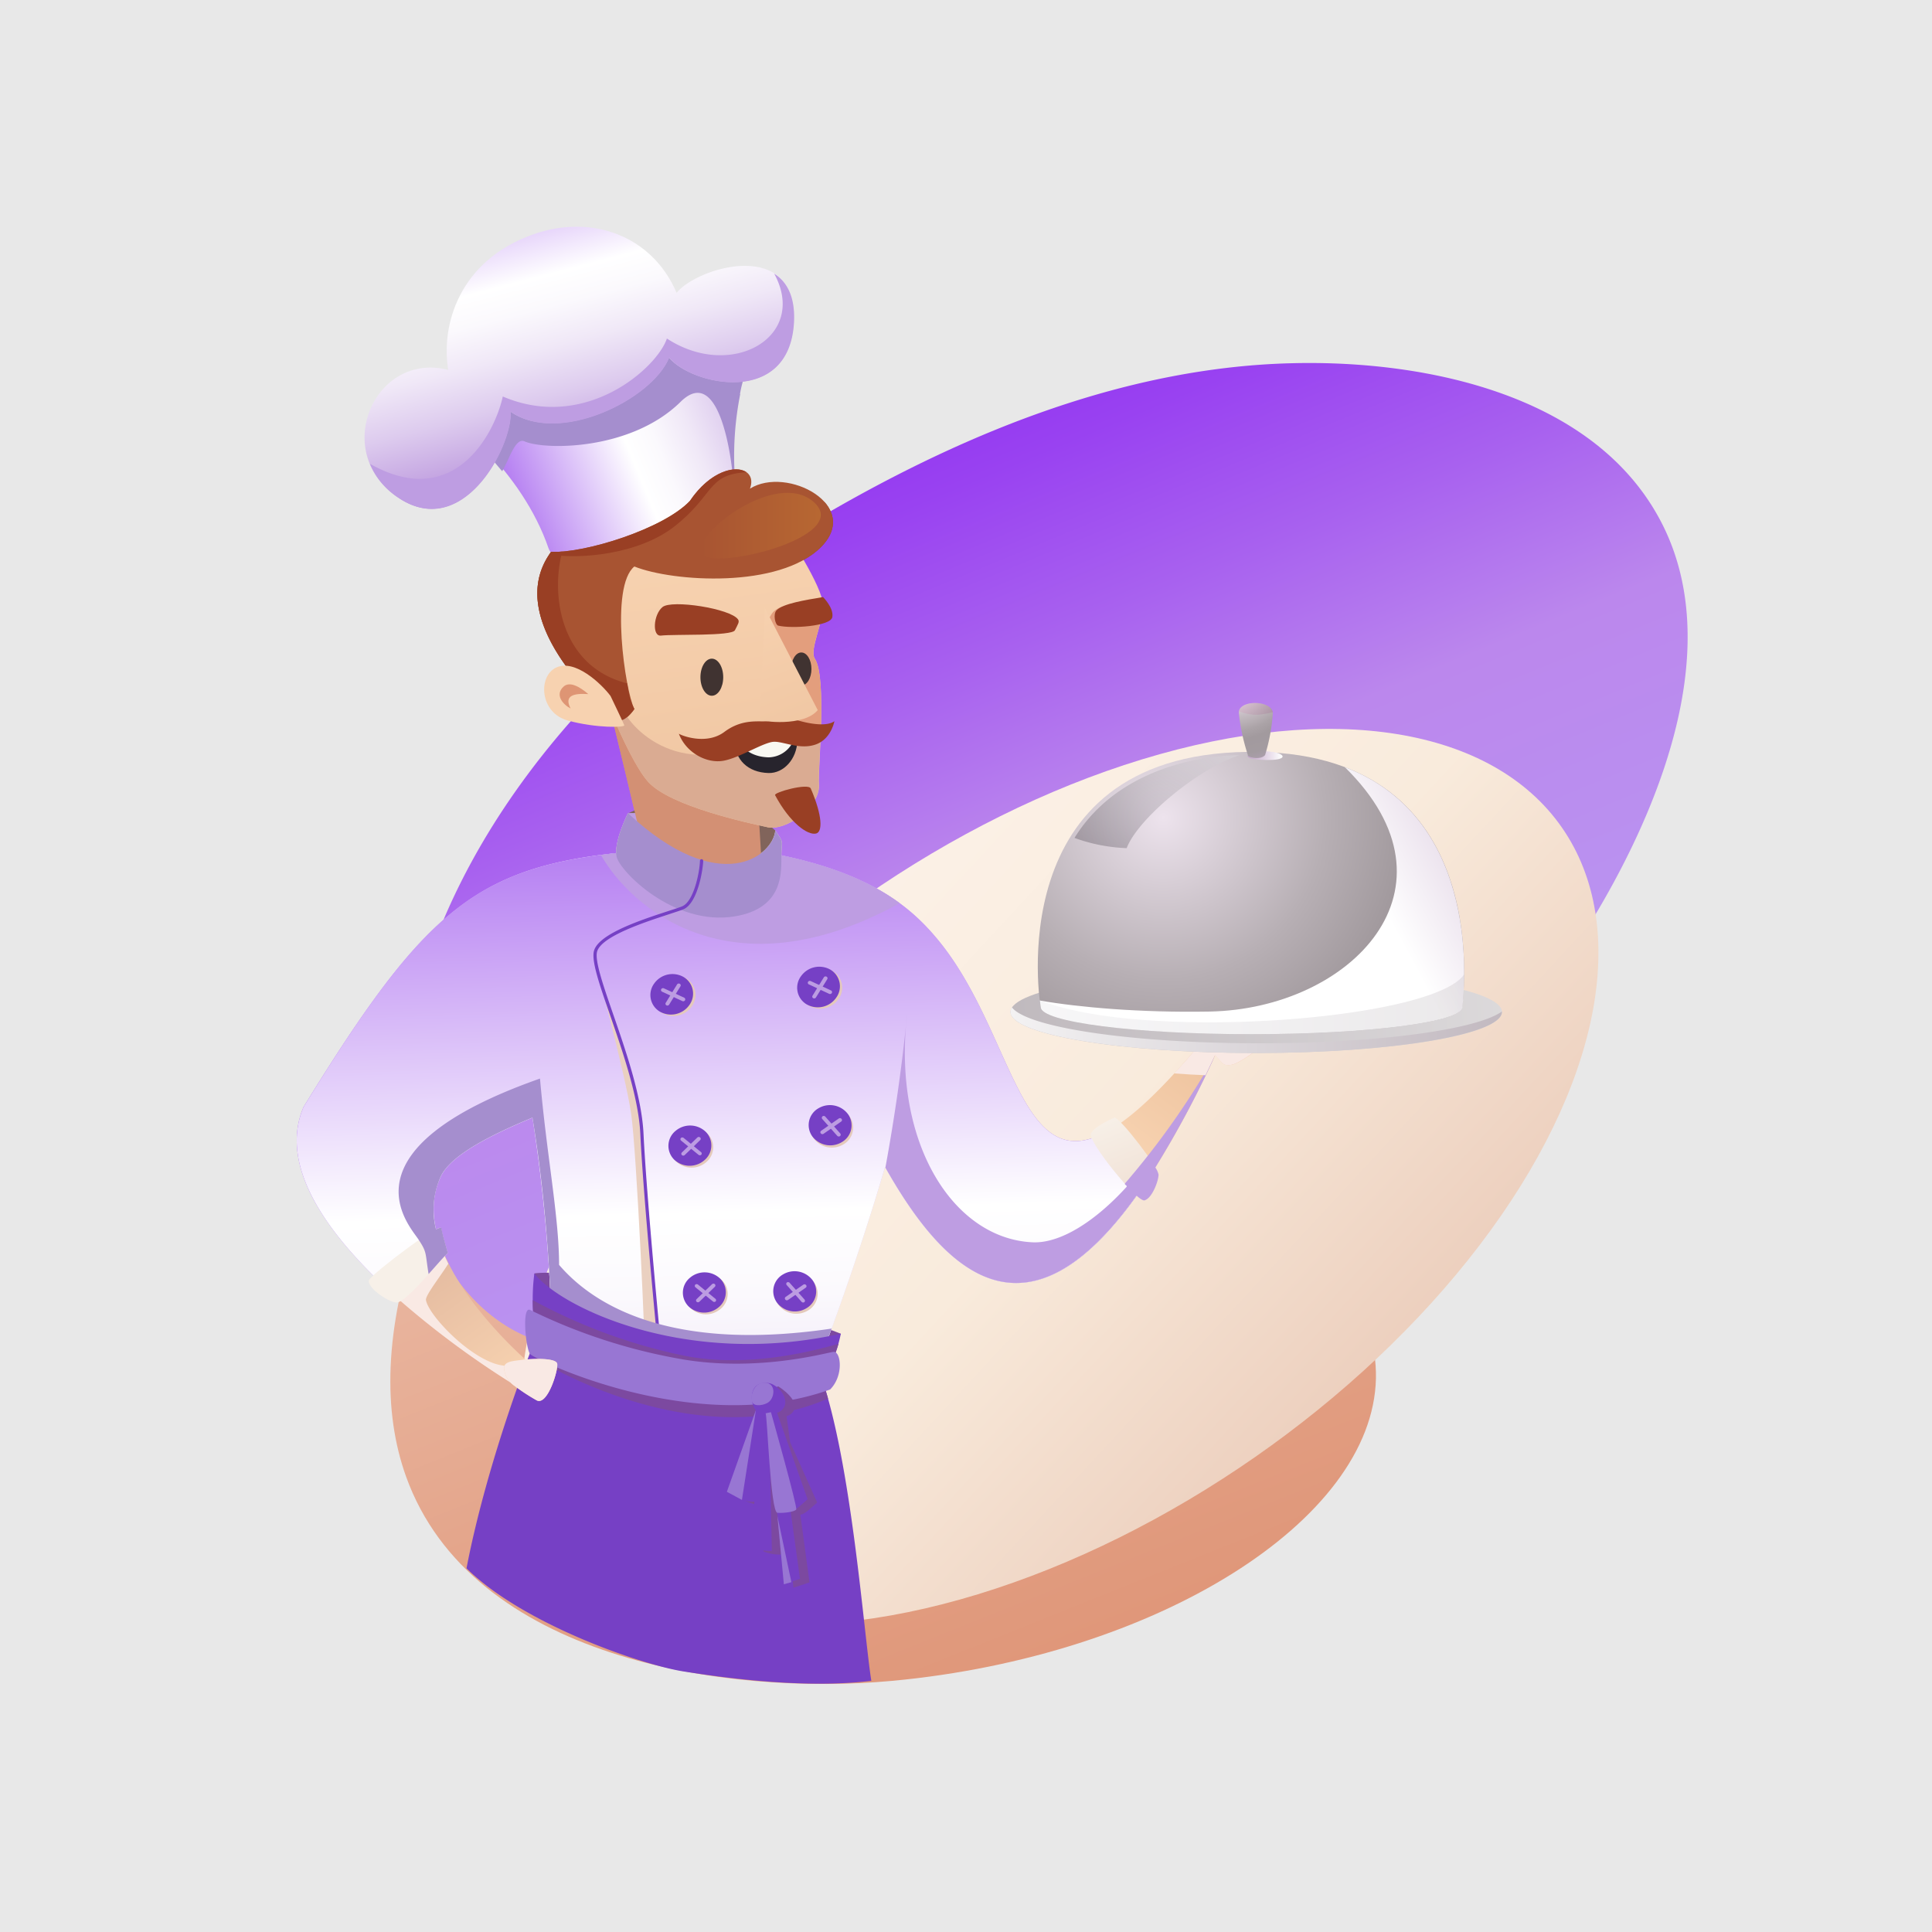 <svg xmlns="http://www.w3.org/2000/svg" xmlns:xlink="http://www.w3.org/1999/xlink" viewBox="0 0 500 500"><defs><style>.cls-1{isolation:isolate;}.cls-2{fill:#e8e8e8;}.cls-3{fill:url(#Orange);}.cls-4{fill:url(#Water_2);}.cls-5{fill:url(#Skintone_11);}.cls-6{fill:#de9574;}.cls-7{fill:#7c49a0;}.cls-8{fill:url(#Безымянный_градиент_2);}.cls-9{fill:url(#Безымянный_градиент_2-2);}.cls-10{fill:#81645b;}.cls-11{fill:#f2e1d5;}.cls-12{fill:#be9de2;}.cls-13{fill:#d39074;}.cls-14{fill:#a58ece;}.cls-15{fill:#f5c0a2;}.cls-16{fill:#a85432;}.cls-17{fill:url(#linear-gradient);}.cls-18{fill:url(#linear-gradient-2);}.cls-19{fill:url(#linear-gradient-3);}.cls-20{fill:#e4c9bb;}.cls-21{fill:#7640c5;}.cls-22{fill:#bc9ce2;}.cls-23{fill:url(#Безымянный_градиент_2-3);}.cls-24{fill:#993f24;}.cls-25{fill:url(#Безымянный_градиент_2-4);}.cls-26{fill:url(#linear-gradient-4);}.cls-27{fill:#e39e7d;}.cls-28{fill:#f9e9e4;}.cls-28,.cls-42,.cls-43,.cls-48{mix-blend-mode:multiply;}.cls-29{fill:#403331;}.cls-30{fill:#daab92;}.cls-31{fill:#27242d;}.cls-32{fill:#f8f8f2;}.cls-33{fill:#ead0c0;}.cls-34{fill:url(#linear-gradient-5);}.cls-35{fill:url(#linear-gradient-6);}.cls-36{fill:#f7d2b0;}.cls-37{fill:url(#linear-gradient-7);}.cls-38{fill:#9876d3;}.cls-39{fill:url(#linear-gradient-8);}.cls-40{fill:url(#linear-gradient-9);}.cls-41{fill:url(#radial-gradient);}.cls-42{fill:url(#linear-gradient-10);}.cls-43{fill:url(#linear-gradient-11);}.cls-44{fill:url(#radial-gradient-2);}.cls-45{fill:url(#linear-gradient-12);}.cls-46,.cls-47,.cls-48{opacity:0.28;}.cls-46,.cls-47{mix-blend-mode:screen;}.cls-46{fill:url(#linear-gradient-13);}.cls-47{fill:url(#linear-gradient-14);}.cls-48{fill:url(#linear-gradient-15);}</style><linearGradient id="Orange" x1="242.88" y1="-3174.63" x2="150.46" y2="-3426.56" gradientTransform="translate(325.28 -2950.78) rotate(178.31)" gradientUnits="userSpaceOnUse"><stop offset="0" stop-color="#eec4b1"/><stop offset="0.5" stop-color="#e4a68c"/><stop offset="0.57" stop-color="#e3a287"/><stop offset="1" stop-color="#dd8f70"/></linearGradient><linearGradient id="Water_2" x1="204.48" y1="-3491.59" x2="318.64" y2="-3198.06" gradientTransform="translate(457.87 -3132.72) rotate(178.8)" gradientUnits="userSpaceOnUse"><stop offset="0" stop-color="#b89ff4"/><stop offset="0.5" stop-color="#bb87ed"/><stop offset="0.65" stop-color="#a861ef"/><stop offset="0.79" stop-color="#9942f1"/><stop offset="0.91" stop-color="#8f2ff2"/><stop offset="1" stop-color="#8c28f2"/></linearGradient><linearGradient id="Skintone_11" x1="-545.37" y1="34.86" x2="-467.62" y2="244.11" gradientTransform="translate(795.4 237.85) rotate(8.06)" gradientUnits="userSpaceOnUse"><stop offset="0" stop-color="#fcf2e9"/><stop offset="0.5" stop-color="#f9ebdc"/><stop offset="1" stop-color="#eacab8"/></linearGradient><linearGradient id="Безымянный_градиент_2" x1="76.8" y1="285.76" x2="297" y2="285.76" gradientUnits="userSpaceOnUse"><stop offset="0" stop-color="#a25dee"/><stop offset="0.39" stop-color="#fff"/><stop offset="0.46" stop-color="#fbf9fd"/><stop offset="0.55" stop-color="#f0e8f7"/><stop offset="0.66" stop-color="#ddcbee"/><stop offset="0.78" stop-color="#c3a3e1"/><stop offset="0.9" stop-color="#a271d1"/><stop offset="1" stop-color="#8342c2"/></linearGradient><linearGradient id="Безымянный_градиент_2-2" x1="184.01" y1="194.13" x2="192.36" y2="500.84" xlink:href="#Безымянный_градиент_2"/><linearGradient id="linear-gradient" x1="130.79" y1="359.98" x2="95.3" y2="310.3" gradientUnits="userSpaceOnUse"><stop offset="0" stop-color="#f7d2b0"/><stop offset="1" stop-color="#d9ad97"/></linearGradient><linearGradient id="linear-gradient-2" x1="293.55" y1="297.32" x2="324.87" y2="255.16" gradientUnits="userSpaceOnUse"><stop offset="0" stop-color="#f7d2b0"/><stop offset="1" stop-color="#e7b791"/></linearGradient><linearGradient id="linear-gradient-3" x1="287.01" y1="289.03" x2="303.71" y2="329.52" gradientUnits="userSpaceOnUse"><stop offset="0" stop-color="#f7f0e8"/><stop offset="1" stop-color="#ead0c0"/></linearGradient><linearGradient id="Безымянный_градиент_2-3" x1="124.7" y1="129.72" x2="220.04" y2="90.39" xlink:href="#Безымянный_градиент_2"/><linearGradient id="Безымянный_градиент_2-4" x1="131.81" y1="27.84" x2="160.48" y2="137.84" xlink:href="#Безымянный_градиент_2"/><linearGradient id="linear-gradient-4" x1="179.08" y1="142.38" x2="199.54" y2="286.83" xlink:href="#linear-gradient-2"/><linearGradient id="linear-gradient-5" x1="192.83" y1="155.3" x2="223.82" y2="236.17" xlink:href="#linear-gradient-2"/><linearGradient id="linear-gradient-6" x1="224.41" y1="229.09" x2="234.84" y2="220.33" xlink:href="#linear-gradient-3"/><linearGradient id="linear-gradient-7" x1="181.31" y1="136.03" x2="212.41" y2="136.03" gradientUnits="userSpaceOnUse"><stop offset="0" stop-color="#a85432"/><stop offset="0.99" stop-color="#b76732"/><stop offset="1" stop-color="#b77032"/></linearGradient><linearGradient id="linear-gradient-8" x1="412.24" y1="255.41" x2="227.3" y2="269.19" gradientUnits="userSpaceOnUse"><stop offset="0" stop-color="#e1dfe0"/><stop offset="1" stop-color="#b8b1b6"/></linearGradient><linearGradient id="linear-gradient-9" x1="261.52" y1="266.62" x2="388.71" y2="266.62" gradientUnits="userSpaceOnUse"><stop offset="0" stop-color="#f3f2f3"/><stop offset="1" stop-color="#c2b9c0"/></linearGradient><radialGradient id="radial-gradient" cx="301.04" cy="211.57" r="120.01" gradientUnits="userSpaceOnUse"><stop offset="0" stop-color="#ede3ed"/><stop offset="0.35" stop-color="#b7afb4"/><stop offset="0.52" stop-color="#a29a9e"/><stop offset="0.74" stop-color="#a29a9e"/><stop offset="1" stop-color="#a29a9e"/></radialGradient><linearGradient id="linear-gradient-10" x1="414.62" y1="202.46" x2="357" y2="233.35" gradientUnits="userSpaceOnUse"><stop offset="0" stop-color="#c1a4c7"/><stop offset="1" stop-color="#fff"/></linearGradient><linearGradient id="linear-gradient-11" x1="322.88" y1="195.56" x2="331.94" y2="195.56" xlink:href="#linear-gradient-10"/><radialGradient id="radial-gradient-2" cx="318.3" cy="170.51" r="28.52" gradientUnits="userSpaceOnUse"><stop offset="0" stop-color="#bc9fb6"/><stop offset="0.35" stop-color="#eee4ed"/><stop offset="0.36" stop-color="#ebe1ea"/><stop offset="0.53" stop-color="#c4bbc1"/><stop offset="0.66" stop-color="#aba3a7"/><stop offset="0.74" stop-color="#a29a9e"/><stop offset="0.87" stop-color="#a39ba0"/><stop offset="0.92" stop-color="#a89da7"/><stop offset="0.96" stop-color="#b1a0b2"/><stop offset="0.99" stop-color="#bea5c3"/><stop offset="1" stop-color="#c4a8cc"/></radialGradient><linearGradient id="linear-gradient-12" x1="330.67" y1="182.9" x2="330.7" y2="182.9" gradientUnits="userSpaceOnUse"><stop offset="0" stop-color="#bc9fb6"/><stop offset="0.35" stop-color="#e6d5ea"/><stop offset="0.52" stop-color="#c1b5c1"/><stop offset="0.66" stop-color="#aaa1a7"/><stop offset="0.74" stop-color="#a29a9e"/><stop offset="0.87" stop-color="#a39ba0"/><stop offset="0.92" stop-color="#a89da7"/><stop offset="0.96" stop-color="#b1a0b2"/><stop offset="0.99" stop-color="#bea5c3"/><stop offset="1" stop-color="#c4a8cc"/></linearGradient><linearGradient id="linear-gradient-13" x1="320.67" y1="183.46" x2="329.4" y2="183.46" gradientUnits="userSpaceOnUse"><stop offset="0" stop-color="#cf96b8"/><stop offset="1" stop-color="#9a6787"/></linearGradient><linearGradient id="linear-gradient-14" x1="310.77" y1="189.52" x2="287.39" y2="223.75" gradientUnits="userSpaceOnUse"><stop offset="0" stop-color="#e2e1e5"/><stop offset="1" stop-color="#2a232f"/></linearGradient><linearGradient id="linear-gradient-15" x1="269.07" y1="259.91" x2="378.91" y2="259.91" gradientUnits="userSpaceOnUse"><stop offset="0" stop-color="#e2e1e5"/><stop offset="1" stop-color="#b7b0b5"/></linearGradient></defs><title>Cozinheiro</title><g class="cls-1"><g id="Layer_1" data-name="Layer 1"><rect class="cls-2" width="500" height="500"/><path class="cls-3" d="M105.08,382.11c-5.94-16.57-5.83-37.76,3.47-64.6,8.94-25.82,32.28-46.91,53.34-41.58,10.45,2.65,18.79,11,27.73,17.58,13.43,9.88,28.36,9.46,44.26,8,68.31-6.35,123,18.38,122.21,55.24S299.24,428.63,230.93,435C187.81,439,122,429.21,105.08,382.11Z"/><path class="cls-4" d="M218.89,328.15a23.84,23.84,0,0,1,5.16.53c7.08,1.57,12.17,6.95,19.31,8.73,21.87,5.44,49.54-1.39,69.64-10,41.72-17.9,79.26-54.92,101.73-93.86C430.6,206,445.62,167,430.48,136.22,413.69,102.16,369,93.14,334.43,94c-42.35,1-83.27,17.44-119.53,38.34-49.16,28.34-95.21,74.42-108.34,130.81-8.1,34.82,5.92,90.39,52.15,85.94,12.94-1.25,24.4-8.42,36.16-14C201.79,331.85,210.66,328.17,218.89,328.15Z"/><ellipse class="cls-5" cx="274.28" cy="304.58" rx="158.29" ry="88.38" transform="translate(-124.83 211.28) rotate(-34.84)"/><path class="cls-6" d="M195.41,195.2l1.6,26.59s-7.31,4.79-9.31,4.39-21-3.49-21-5.08-10.09-42.78-10.09-42.78Z"/><path class="cls-7" d="M138.29,329.58c1.67-.56,35.91-1.12,79.32,15.58a61.6,61.6,0,0,0-5.84,11s-46.2-1.53-47.59-1.53-23.94-12-23.94-12.81S138.29,329.58,138.29,329.58Z"/><path class="cls-8" d="M297,305.3c-29.38,44.47-51.23,26.45-67.95-3.28-7.73,26.29-16.86,50-16.86,50l-65.15.4-4.16,0s0-2.33-.07-6.38a423.73,423.73,0,0,0-5-56.79c-10.23,4.26-21,9.51-23.69,15.16s-2.27,11.5-.29,17.34c-4.06,3.8-8.88,8.53-12.88,12.5C85.38,320,71.8,302.07,78.59,286.44c35.9-58.45,48-64.71,103.12-67.22a62.81,62.81,0,0,1,20.51,2.13c23.16,4.84,33.28,13.28,40,21.25,20.67,24.41,21.31,64.86,46,49.21C290.85,295.7,294.07,300.73,297,305.3Z"/><path class="cls-9" d="M297,305.3c-29.38,44.47-51.23,26.45-67.95-3.28-7.73,26.29-16.86,50-16.86,50l-65.15.4-4.16,0s0-2.33-.07-6.38a423.73,423.73,0,0,0-5-56.79c-10.23,4.26-21,9.51-23.69,15.16s-2.27,11.5-.29,17.34c-4.06,3.8-8.88,8.53-12.88,12.5C85.38,320,71.8,302.07,78.59,286.44c35.9-58.45,48-64.71,103.12-67.22a62.81,62.81,0,0,1,20.51,2.13c23.16,4.84,33.28,13.28,40,21.25,20.67,24.41,21.31,64.86,46,49.21C290.85,295.7,294.07,300.73,297,305.3Z"/><path class="cls-10" d="M162.51,210.52s21-11.06,38.27,4.53c-.28,8.07-.56,12.52-1.4,13.36s-18.09,4.17-18.92,3.61-18.09-14.19-18.37-15S162.51,210.52,162.51,210.52Z"/><path class="cls-11" d="M162.51,210.45c23.93,22.24,37.64,10.93,38.13,4.46,2.36,3.48,1.63,2.3,1.58,6.44s.78,13.74-12.16,15.82c-15.71,2.54-29.64-11.69-30.48-15.44S162.51,210.45,162.51,210.45Z"/><path class="cls-12" d="M202.22,221.35h0c.05-4.14-3.25,6.64-5.62,3.16-17.26-15.59-34.09-14.06-34.09-14.06s-3.19,6.39-3,10.33c-1.36.15-2.68.31-4,.48,7.74,13.65,33.67,36.54,77.33,12.47C226.17,228.86,216.77,224.39,202.22,221.35Z"/><path class="cls-13" d="M195.41,195.2l1.6,26.59s-7.31,4.79-9.31,4.39-21-3.49-21-5.08-10.09-42.78-10.09-42.78Z"/><path class="cls-14" d="M162.51,210.45c23.93,22.24,37.64,10.93,38.13,4.46,2.36,3.48,1.63,2.3,1.58,6.44s.78,13.74-12.16,15.82c-15.71,2.54-29.64-11.69-30.48-15.44S162.51,210.45,162.51,210.45Z"/><path class="cls-15" d="M314.47,273.08c2.23,2.22,1.95,2.78,4.18,2.5s7.79-4.73,7.79-4.73l-16.56.14Z"/><path class="cls-16" d="M164.18,183.5s-2.8,4.19-4.8,2.6c0,0-30.51-24.54-16.75-43.28a20.84,20.84,0,0,0,2.9-.08c.17,9.47,4.53,19.68,15.94,28.58h0C162.19,176.94,163.29,181.73,164.18,183.5Z"/><path class="cls-17" d="M135,359.5a231.6,231.6,0,0,1-34-25.27c4-4,8.82-8.7,12.88-12.5,5.55,16.33,23.67,31.5,23.67,31.5A7.76,7.76,0,0,1,135,359.5Z"/><path class="cls-18" d="M314.47,273.08A245.22,245.22,0,0,1,297,305.3c-2.93-4.57-6.15-9.6-8.72-13.49C294,288.17,301,281.54,309.88,271Z"/><path class="cls-19" d="M288.45,289.22c1.67.28,11.41,13.08,11.41,14.75s-1.67,6.12-3.62,6.68-14.75-15.31-13.91-17.26S288.45,289.22,288.45,289.22Z"/><path class="cls-20" d="M209.27,260.24a5.82,5.82,0,0,0,7.68-1.61,5,5,0,0,0-1.34-7.25,5.8,5.8,0,0,0-7.68,1.61A5,5,0,0,0,209.27,260.24Z"/><path class="cls-21" d="M208.68,259.88a5.8,5.8,0,0,0,7.68-1.61A5,5,0,0,0,215,251a5.8,5.8,0,0,0-7.68,1.61A5,5,0,0,0,208.68,259.88Z"/><path class="cls-22" d="M214.58,257.2l-5.23-2.43a.47.47,0,0,1-.24-.65h0a.54.54,0,0,1,.7-.22l5.24,2.42a.48.48,0,0,1,.23.66h0A.54.54,0,0,1,214.58,257.2Z"/><path class="cls-22" d="M211.16,258.15l2.94-4.74a.46.46,0,0,0-.19-.65h0a.52.52,0,0,0-.7.17l-2.93,4.75a.46.46,0,0,0,.18.65h0A.53.53,0,0,0,211.16,258.15Z"/><path class="cls-20" d="M171.28,262.12A5.81,5.81,0,0,0,179,260.5a5,5,0,0,0-1.34-7.24,5.8,5.8,0,0,0-7.68,1.61A5,5,0,0,0,171.28,262.12Z"/><path class="cls-21" d="M170.69,261.76a5.81,5.81,0,0,0,7.68-1.61A5,5,0,0,0,177,252.9a5.8,5.8,0,0,0-7.68,1.61A5,5,0,0,0,170.69,261.76Z"/><path class="cls-22" d="M176.59,259.08l-5.24-2.43a.47.47,0,0,1-.23-.65h0a.54.54,0,0,1,.7-.22l5.24,2.42a.48.48,0,0,1,.23.66h0A.55.55,0,0,1,176.59,259.08Z"/><path class="cls-22" d="M173.17,260l2.93-4.74a.47.47,0,0,0-.18-.66h0a.53.53,0,0,0-.7.18l-2.93,4.75a.46.46,0,0,0,.18.65h0A.53.53,0,0,0,173.17,260Z"/><path class="cls-20" d="M210.56,294.59a5.82,5.82,0,0,0,7.69,1.59,5,5,0,0,0,1.66-7.19,5.8,5.8,0,0,0-7.69-1.58A5,5,0,0,0,210.56,294.59Z"/><path class="cls-21" d="M210.16,294a5.8,5.8,0,0,0,7.69,1.59,5,5,0,0,0,1.66-7.18,5.82,5.82,0,0,0-7.69-1.59A5,5,0,0,0,210.16,294Z"/><path class="cls-22" d="M216.65,293.92l-3.84-4.31a.48.48,0,0,1,.05-.7h0a.54.54,0,0,1,.73.08l3.83,4.31a.48.48,0,0,1,0,.7h0A.54.54,0,0,1,216.65,293.92Z"/><path class="cls-22" d="M213.13,293.43l4.58-3.18a.46.46,0,0,0,.09-.67h0a.53.53,0,0,0-.71-.12l-4.58,3.18a.46.46,0,0,0-.09.67h0A.53.53,0,0,0,213.13,293.43Z"/><path class="cls-20" d="M174.85,300.48a5.81,5.81,0,0,0,7.85.34,5,5,0,0,0,.49-7.35,5.8,5.8,0,0,0-7.84-.34A5,5,0,0,0,174.85,300.48Z"/><path class="cls-21" d="M174.37,300a5.81,5.81,0,0,0,7.84.34,5,5,0,0,0,.5-7.36,5.82,5.82,0,0,0-7.84-.34A5,5,0,0,0,174.37,300Z"/><path class="cls-22" d="M180.76,298.85l-4.48-3.65a.47.47,0,0,1-.06-.69h0a.54.54,0,0,1,.73,0l4.47,3.65a.48.48,0,0,1,.07.69h0A.54.54,0,0,1,180.76,298.85Z"/><path class="cls-22" d="M177.2,298.93l4-3.87a.46.46,0,0,0,0-.68h0a.53.53,0,0,0-.72,0l-4,3.87a.45.45,0,0,0,0,.68h0A.52.52,0,0,0,177.2,298.93Z"/><path class="cls-20" d="M201.37,337.59a5.82,5.82,0,0,0,7.69,1.59,5,5,0,0,0,1.67-7.18,5.8,5.8,0,0,0-7.69-1.59A5,5,0,0,0,201.37,337.59Z"/><path class="cls-21" d="M201,337a5.79,5.79,0,0,0,7.68,1.58,5,5,0,0,0,1.67-7.18,5.82,5.82,0,0,0-7.69-1.59A5,5,0,0,0,201,337Z"/><path class="cls-22" d="M207.46,336.92l-3.83-4.31a.48.48,0,0,1,0-.7h0a.56.56,0,0,1,.73.08l3.84,4.32a.48.48,0,0,1-.05.69h0A.54.54,0,0,1,207.46,336.92Z"/><path class="cls-22" d="M203.94,336.43l4.59-3.18a.46.46,0,0,0,.09-.67h0a.53.53,0,0,0-.71-.12l-4.59,3.18a.47.47,0,0,0-.09.68h0A.53.53,0,0,0,203.94,336.43Z"/><path class="cls-20" d="M178.6,338.44a5.8,5.8,0,0,0,7.84.34,5,5,0,0,0,.5-7.35,5.8,5.8,0,0,0-7.84-.34A5,5,0,0,0,178.6,338.44Z"/><path class="cls-21" d="M178.11,338a5.82,5.82,0,0,0,7.85.34,5,5,0,0,0,.5-7.35,5.82,5.82,0,0,0-7.85-.35A5,5,0,0,0,178.11,338Z"/><path class="cls-22" d="M184.5,336.81,180,333.17a.49.49,0,0,1-.07-.7h0a.55.55,0,0,1,.73,0l4.48,3.65a.47.47,0,0,1,.06.69h0A.54.54,0,0,1,184.5,336.81Z"/><path class="cls-22" d="M181,336.89l4-3.87a.47.47,0,0,0,0-.68h0a.54.54,0,0,0-.72,0l-4,3.87a.47.47,0,0,0,0,.68h0A.53.53,0,0,0,181,336.89Z"/><path class="cls-23" d="M142,142c-3.56-10.37-9.85-18.75-15.76-25.13S160.16,71,192.46,96.92c-4.82,18.35-1.93,32.12-1.93,32.12S145.19,151.16,142,142Z"/><path class="cls-24" d="M212.43,141.63c-10,10-36.56,9.54-48.25,5.09-.81-.54,44.53,5,49.19-16.81C216.19,133.07,216.74,137.32,212.43,141.63Z"/><path class="cls-14" d="M191.51,101.94c.21-1.1.32-1.79,1-4.19-32.3-25.92-72.09,13.56-66.18,19.94.36.39,3.27,3.85,3.63,4.26,1.83-3,3.4-8.79,5.78-7.73,5.15,2.3,27.56,2.44,40.4-10.23,10.59-10.43,13.34,17.68,13.34,17.68l.59-.08A82.22,82.22,0,0,1,191.57,102Z"/><path class="cls-25" d="M138.1,60.62c15.08-5.3,30.72.4,37,15.16,5.51-6.78,31.51-14.36,30.33,7.58s-26.39,16.35-32.3,9.17c-4.34,10.77-28.37,22.73-41,14,.39,9.17-12.61,33.9-29.54,21.94S97.13,90.93,116,95.72C114.07,84.15,118.8,67.4,138.1,60.62Z"/><path class="cls-12" d="M200.36,70.82c8.9,16.33-11,27.75-27.77,16.79-2.47,7.51-21,24.21-42.47,15-1.86,8.76-12,29.64-33.81,17.74-.19-.11-.38-.2-.57-.3a19.36,19.36,0,0,0,6.91,8.45c16.93,12,29.93-12.76,29.54-21.94,12.6,8.78,36.63-3.19,41-14,5.91,7.18,31.12,12.77,32.3-9.17C205.82,76.81,203.67,72.89,200.36,70.82Z"/><path class="cls-26" d="M203.39,137.5S213,151.86,213,156.65s-3.6,11.61-2.12,13.82c3.19,4.79.76,29.09,1.06,32.44.53,5.85-8.51,12.24-13.29,11.17s-25-5.32-30.85-11.7-14.89-31.37-16.48-34-1.58-14.49-1.07-17.55C152.34,138,192,133.36,203.39,137.5Z"/><path class="cls-16" d="M164.17,183.5c-2.39-4.78-6.38-31.7,0-36.89,10,4,37.49,5.78,48.26-5s-8.77-21.13-18.34-15.15c2.39-6.38-8-8-15.56,3.19-6.78,7.18-27.12,13.56-35.9,13.16-13.76,18.75,16.76,43.28,16.76,43.28C161.38,187.69,164.17,183.5,164.17,183.5Z"/><path class="cls-27" d="M213,156.65a6.61,6.61,0,0,0-.23-1.58c-.89.12-1.77.27-2.63.42l-4.92.85c-1.87.33-3.89.73-5.19,2.12a7.32,7.32,0,0,0-1.58,4.64,20.22,20.22,0,0,0,.49,5.7,40.25,40.25,0,0,0,1.82,5.43A80.53,80.53,0,0,0,206,185.82a6.26,6.26,0,0,0,1.93,2.27,6.43,6.43,0,0,0,3.58.66l.95,0c.23-7.53.13-15.68-1.57-18.24C209.36,168.26,213,161.43,213,156.65Z"/><path class="cls-28" d="M144.21,353c-.23-1.37-4.71-1.43-8.32-1.11-.59-.53-.6,1.31-1.43.51-6.81,5.35-23.4-11-24.22-15.95-.2-1.18,3.8-6.22,5.78-9.4a42.33,42.33,0,0,1-2.23-5.28c-4.06,3.8-8.88,8.53-12.88,12.5a230.58,230.58,0,0,0,31.26,23.56,7.68,7.68,0,0,0,.68.6,50.52,50.52,0,0,0,6.07,4C141.7,363.81,144.48,354.63,144.21,353Z"/><path class="cls-24" d="M213,154.52c-4.78.8-10.25,1.68-12,3.39-1,1-.4,3.79.4,4,3.3.83,13.56.2,14-2.19S213,154.52,213,154.52Z"/><path class="cls-24" d="M191,160.3c-1.94-2.8-17.15-5.18-19.55-3.19s-2.7,7.65-.39,7.38c3.39-.4,18.34.2,19.14-1.39S191.44,160.9,191,160.3Z"/><path class="cls-29" d="M204.76,173.13c0,2.36,1.17,4.27,2.62,4.27s2.62-1.91,2.62-4.27-1.17-4.27-2.62-4.27S204.76,170.78,204.76,173.13Z"/><path class="cls-30" d="M212.38,189.65c-3.33-.18-7.57-.35-12.3-.7-21.29,14.41-36.53,1.05-39.45-6.47l-1.11,5.1c2.78,6.19,5.79,12.13,8.24,14.8,5.85,6.38,26.06,10.64,30.85,11.7s13.82-5.32,13.29-11.17C211.77,201.43,212.17,195.84,212.38,189.65Z"/><path class="cls-31" d="M190.1,191.9c.16,4.6,3.31,8,8.8,8.16,4,.08,7.29-3.68,7.45-8.28Z"/><path class="cls-32" d="M198.9,196a7.16,7.16,0,0,0,6.4-4.19l-14.1.1C192.59,194.31,195.21,195.9,198.9,196Z"/><path class="cls-24" d="M198.8,186.62c-2.17.33-6.5-.82-11.34,2.8s-11.65.72-11.78.44c1.82,4.92,7.24,7.86,11.66,7s10.6-5,13.22-4.9,6.64,2.11,10.6.69,4.78-6,4.78-6c-3,2.12-10.69-.58-11.1-.73A58.86,58.86,0,0,0,198.8,186.62Z"/><path class="cls-33" d="M153.74,248c1.25,5.42,11.69,34,12.31,43s5,61,5,61-5.42,2.3-4.17.21c.32-.54-2.09-54.06-3.55-64.08S153.74,248,153.74,248Z"/><path class="cls-34" d="M197.94,157.31l13.69,26.46c-3.59,4.39-14.65,3-14.85,2.43S197.94,157.31,197.94,157.31Z"/><path class="cls-29" d="M181.27,175.26c0,2.65,1.32,4.8,2.95,4.8s2.95-2.15,2.95-4.8-1.32-4.8-2.95-4.8S181.27,172.61,181.27,175.26Z"/><path class="cls-35" d="M115.89,324.29c-2.23,1.95-10.86,13.08-13.36,12.8s-7.8-4.17-7-5.84,18.37-15,18.65-13.36S115.89,324.29,115.89,324.29Z"/><path class="cls-24" d="M209.82,204.05c-.63-1.47-9.64,1-9.23,1.74,3.84,7.18,8.43,10.43,10.6,9.93C212.89,215.33,212.91,211.22,209.82,204.05Z"/><path class="cls-24" d="M164.18,183.5s-2.8,4.19-4.8,2.6c0,0-30.51-24.54-16.75-43.28a20.84,20.84,0,0,0,2.9-.08c-3.06,11.14-.56,29.72,16.77,34.11C162.91,180.69,163.29,181.73,164.18,183.5Z"/><path class="cls-36" d="M158,180.11c-2.39-3.19-9.17-9.57-14-7.38s-4.39,11.77,3,13.76,14.76,1.8,14.56,1.2S158,180.11,158,180.11Z"/><path class="cls-6" d="M152.25,179.63c-2.28-1.95-4.84-3.39-6.43-1.91-2.35,2.19,0,4.7,1.85,5.63C145.9,180,148.5,179.38,152.25,179.63Z"/><path class="cls-24" d="M178.53,129.66c-6.78,7.18-27.12,13.56-35.9,13.16-.16.22-.3.44-.45.66,7.89,1.34,23,0,32.22-7.13,10.61-8.25,8.47-13.54,18.77-14.14C190.44,120.3,183.81,121.88,178.53,129.66Z"/><path class="cls-37" d="M210.38,129.74c-9.74-8.07-30.9,8.35-28.95,13.36S221.52,139,210.38,129.74Z"/><path class="cls-12" d="M299,302.15a5.26,5.26,0,0,1,.83,1.82c0,1.67-1.67,6.12-3.62,6.68-.36.1-1.11-.37-2.07-1.22-27.91,39.08-48.87,21.42-65-7.25,2.25-12.27,4.36-26.39,5.59-39.54-3.76,33.4,12.11,58,32.57,58.87,7.11.29,16.07-5.37,24.21-14.3.4-.44-.71-.6-.31-1a205.77,205.77,0,0,0,23.27-33.08A261.32,261.32,0,0,1,299,302.15Z"/><path class="cls-21" d="M170.58,348.09a.42.42,0,0,1-.42-.38c0-.37-3.63-37.23-4.45-54.3-.46-9.39-4.52-21.13-7.78-30.56-2.78-8-5-14.37-4.17-16.9,1.39-4.41,12.57-8,19.25-10.19,1.6-.51,2.86-.92,3.53-1.2,3.06-1.27,4.54-9,4.61-11.8a.42.42,0,0,1,.43-.41.43.43,0,0,1,.41.43c-.06,2.32-1.44,11-5.13,12.55-.7.29-2,.7-3.59,1.23-6.1,2-17.45,5.64-18.72,9.64-.71,2.27,1.55,8.8,4.17,16.37,3.28,9.49,7.36,21.29,7.82,30.8.83,17.05,4.42,53.89,4.45,54.26a.41.41,0,0,1-.37.45Z"/><path class="cls-14" d="M144.69,327.35c0-12.46-3.22-28.48-4.94-48.22-52.18,18.37-34,37.78-31.52,41.54,2.33,3.5,1.77,3.38,2.69,9.06,2.15-2.4,4.07-4.66,5-5.44,0,0-1.4-4.73-1.67-6.4,0-.28-.58-.13-1.41.29a20.92,20.92,0,0,1,1.27-13.79c2.71-5.65,13.46-10.9,23.69-15.16,2.12,12.82,3.37,25.5,4.09,36.09.6,8.64.84,15.89.95,20.7.09,4.05.07,6.38.07,6.38l4.16,0,65.15-.4s1.17-3.05,3-8.16C169.32,350.62,151.17,334.9,144.69,327.35Z"/><path class="cls-21" d="M139.92,348.07,138,348s-11.75,29.25-17.27,57.88c14.61,14.4,44.9,24.83,55.94,26.65C189,434.5,209,437,225.5,435c-1.93-12.12-5.17-57.06-13.14-79.14,1.15-.72,3.68-3.13,5.25-10.7-39.8,8.91-72.36-6.68-79.32-15.58a50.8,50.8,0,0,0,.84,17.81C139.38,347.62,139.65,347.85,139.92,348.07Z"/><path class="cls-7" d="M217,347.78c-5.36,1.5-23.17,6.54-40.28,3a141.35,141.35,0,0,1-38.84-14.31,44.68,44.68,0,0,0,1.27,11c.25.23.52.46.79.68L138,348l-.78,2.35c1.92,2.18,42.75,26.54,77.08,11.59-.62-2.13-1.27-4.15-1.95-6C213.36,355.23,215.42,353.31,217,347.78Z"/><path class="cls-38" d="M137.18,339c-2.18-1-1.12,10,0,11.41s42.86,21.71,77.65,9.19c3.62-3.62,2.78-10,.84-9.74s-19.53,5.23-39,1.94A145.51,145.51,0,0,1,137.18,339Z"/><path class="cls-7" d="M211.49,388.86l-7-15.61-.93-6.76a2.93,2.93,0,0,0,2.05-1.84c.83-2.79-4.18-5.85-4.18-5.85-5.29,1.67-4.73,5.57-3.34,7l-.1,6.32-7.41,14.83c1.54,1.33,5.35,3,7.14,2.52l-.19,12a10.43,10.43,0,0,0,4.74.83l-.74-32.39,3.8,41,4.17-1.39L207.13,392C208.36,391.86,210,390.13,211.49,388.86Z"/><path class="cls-21" d="M209,388l-7.9-22.38a2.89,2.89,0,0,0,2-1.84c.84-2.78-2.39-5.63-4.17-5.84-5.51-.67-4.74,5.56-3.34,6.95l-7.52,21.16c1.55,1.32,5.35,3,7.15,2.52l-.19,11.95a10.51,10.51,0,0,0,4.73.84L199.07,369l3.79,41,4.18-1.39-2.42-17.46C205.85,391,207.54,389.29,209,388Z"/><path class="cls-36" d="M133.63,352.12c3.62-.55,10.3-.83,10.58.84s-2.51,10.85-5.29,9.46a50.52,50.52,0,0,1-6.07-4,5.85,5.85,0,0,1-2.36-4C130.36,353.26,130.73,352.45,133.63,352.12Z"/><path class="cls-28" d="M133.63,352.12c3.62-.55,10.3-.83,10.58.84s-2.51,10.85-5.29,9.46a50.52,50.52,0,0,1-6.07-4,5.85,5.85,0,0,1-2.36-4C130.36,353.26,130.73,352.45,133.63,352.12Z"/><path class="cls-28" d="M309.88,271q-3.13,3.72-6,6.8c2.63.2,5.34.36,8.11.47q1.22-2.52,2.44-5.18c2.23,2.22,1.95,2.78,4.18,2.5s7.79-4.73,7.79-4.73Z"/><ellipse class="cls-39" cx="325.12" cy="261.9" rx="63.6" ry="10.62"/><path class="cls-40" d="M325.89,270c-32.88,0-60-4.06-64-9.29a2.13,2.13,0,0,0-.39,1.17c0,5.87,28.47,10.62,63.6,10.62s63.59-4.75,63.59-10.62c0,0,0-.07,0-.1C382.07,266.51,356.48,270,325.89,270Z"/><path class="cls-41" d="M322.75,194.59c-64.57.83-53.44,66.06-53.44,66.06,0,3.85,24.42,7,54.55,7s54.56-3.13,54.56-7C379,255.73,386,193.77,322.75,194.59Z"/><path class="cls-42" d="M348.05,198.55c32,31.39,1.42,62.56-35,63.24-18,.33-34-1.12-43.93-2.85.12,1.1.23,1.71.23,1.71,0,3.85,24.42,7,54.55,7s54.56-3.13,54.56-7C378.89,256.52,383.88,212.18,348.05,198.55Z"/><path class="cls-43" d="M325.81,194.45c-2.57.07-5.15,1.83.21,2.17,5.56.36,7-.68,5.15-1.54S325.81,194.45,325.81,194.45Z"/><path class="cls-44" d="M323,195.56a53.3,53.3,0,0,1-2.37-10.85c-.52-3.76,8.91-3.62,8.77,0a48.21,48.21,0,0,1-2,10.71C326.23,196.78,323.15,196,323,195.56Z"/><path class="cls-45" d="M330.68,183.73v0Z"/><path class="cls-46" d="M320.67,184.11a13.1,13.1,0,0,0,4.86.88,26.58,26.58,0,0,0,3.87-.67C328.91,181.28,321.14,181.1,320.67,184.11Z"/><path class="cls-47" d="M320.8,195.42c-10.44.14-31.73,3.62-42.72,21.43a44,44,0,0,0,13.5,2.65C294.5,211.84,310.09,198.9,320.8,195.42Z"/><path class="cls-48" d="M269.07,258.85c.13,1.15.24,1.8.24,1.8,0,3.85,24.42,7,54.55,7s54.56-3.13,54.56-7a78.49,78.49,0,0,0,.49-8.47C370.9,264,295.9,269.59,269.07,258.85Z"/><polygon class="cls-38" points="195.63 364.93 192.01 388.17 188.11 386.08 195.63 364.93"/><path class="cls-38" d="M198.13,365.76c.42.14,1.25,25.61,3.06,25.75s4.46-.28,4.87-.84-6.54-25.19-6.54-25.19Z"/><path class="cls-38" d="M197.85,357.83c-2.92,0-3.75,3.62-3.2,5s3.33.82,4.32,0C200.64,361.45,200.78,357.83,197.85,357.83Z"/><polygon class="cls-38" points="202.86 410.01 204.81 409.46 201.19 392.34 202.86 410.01"/></g></g></svg>